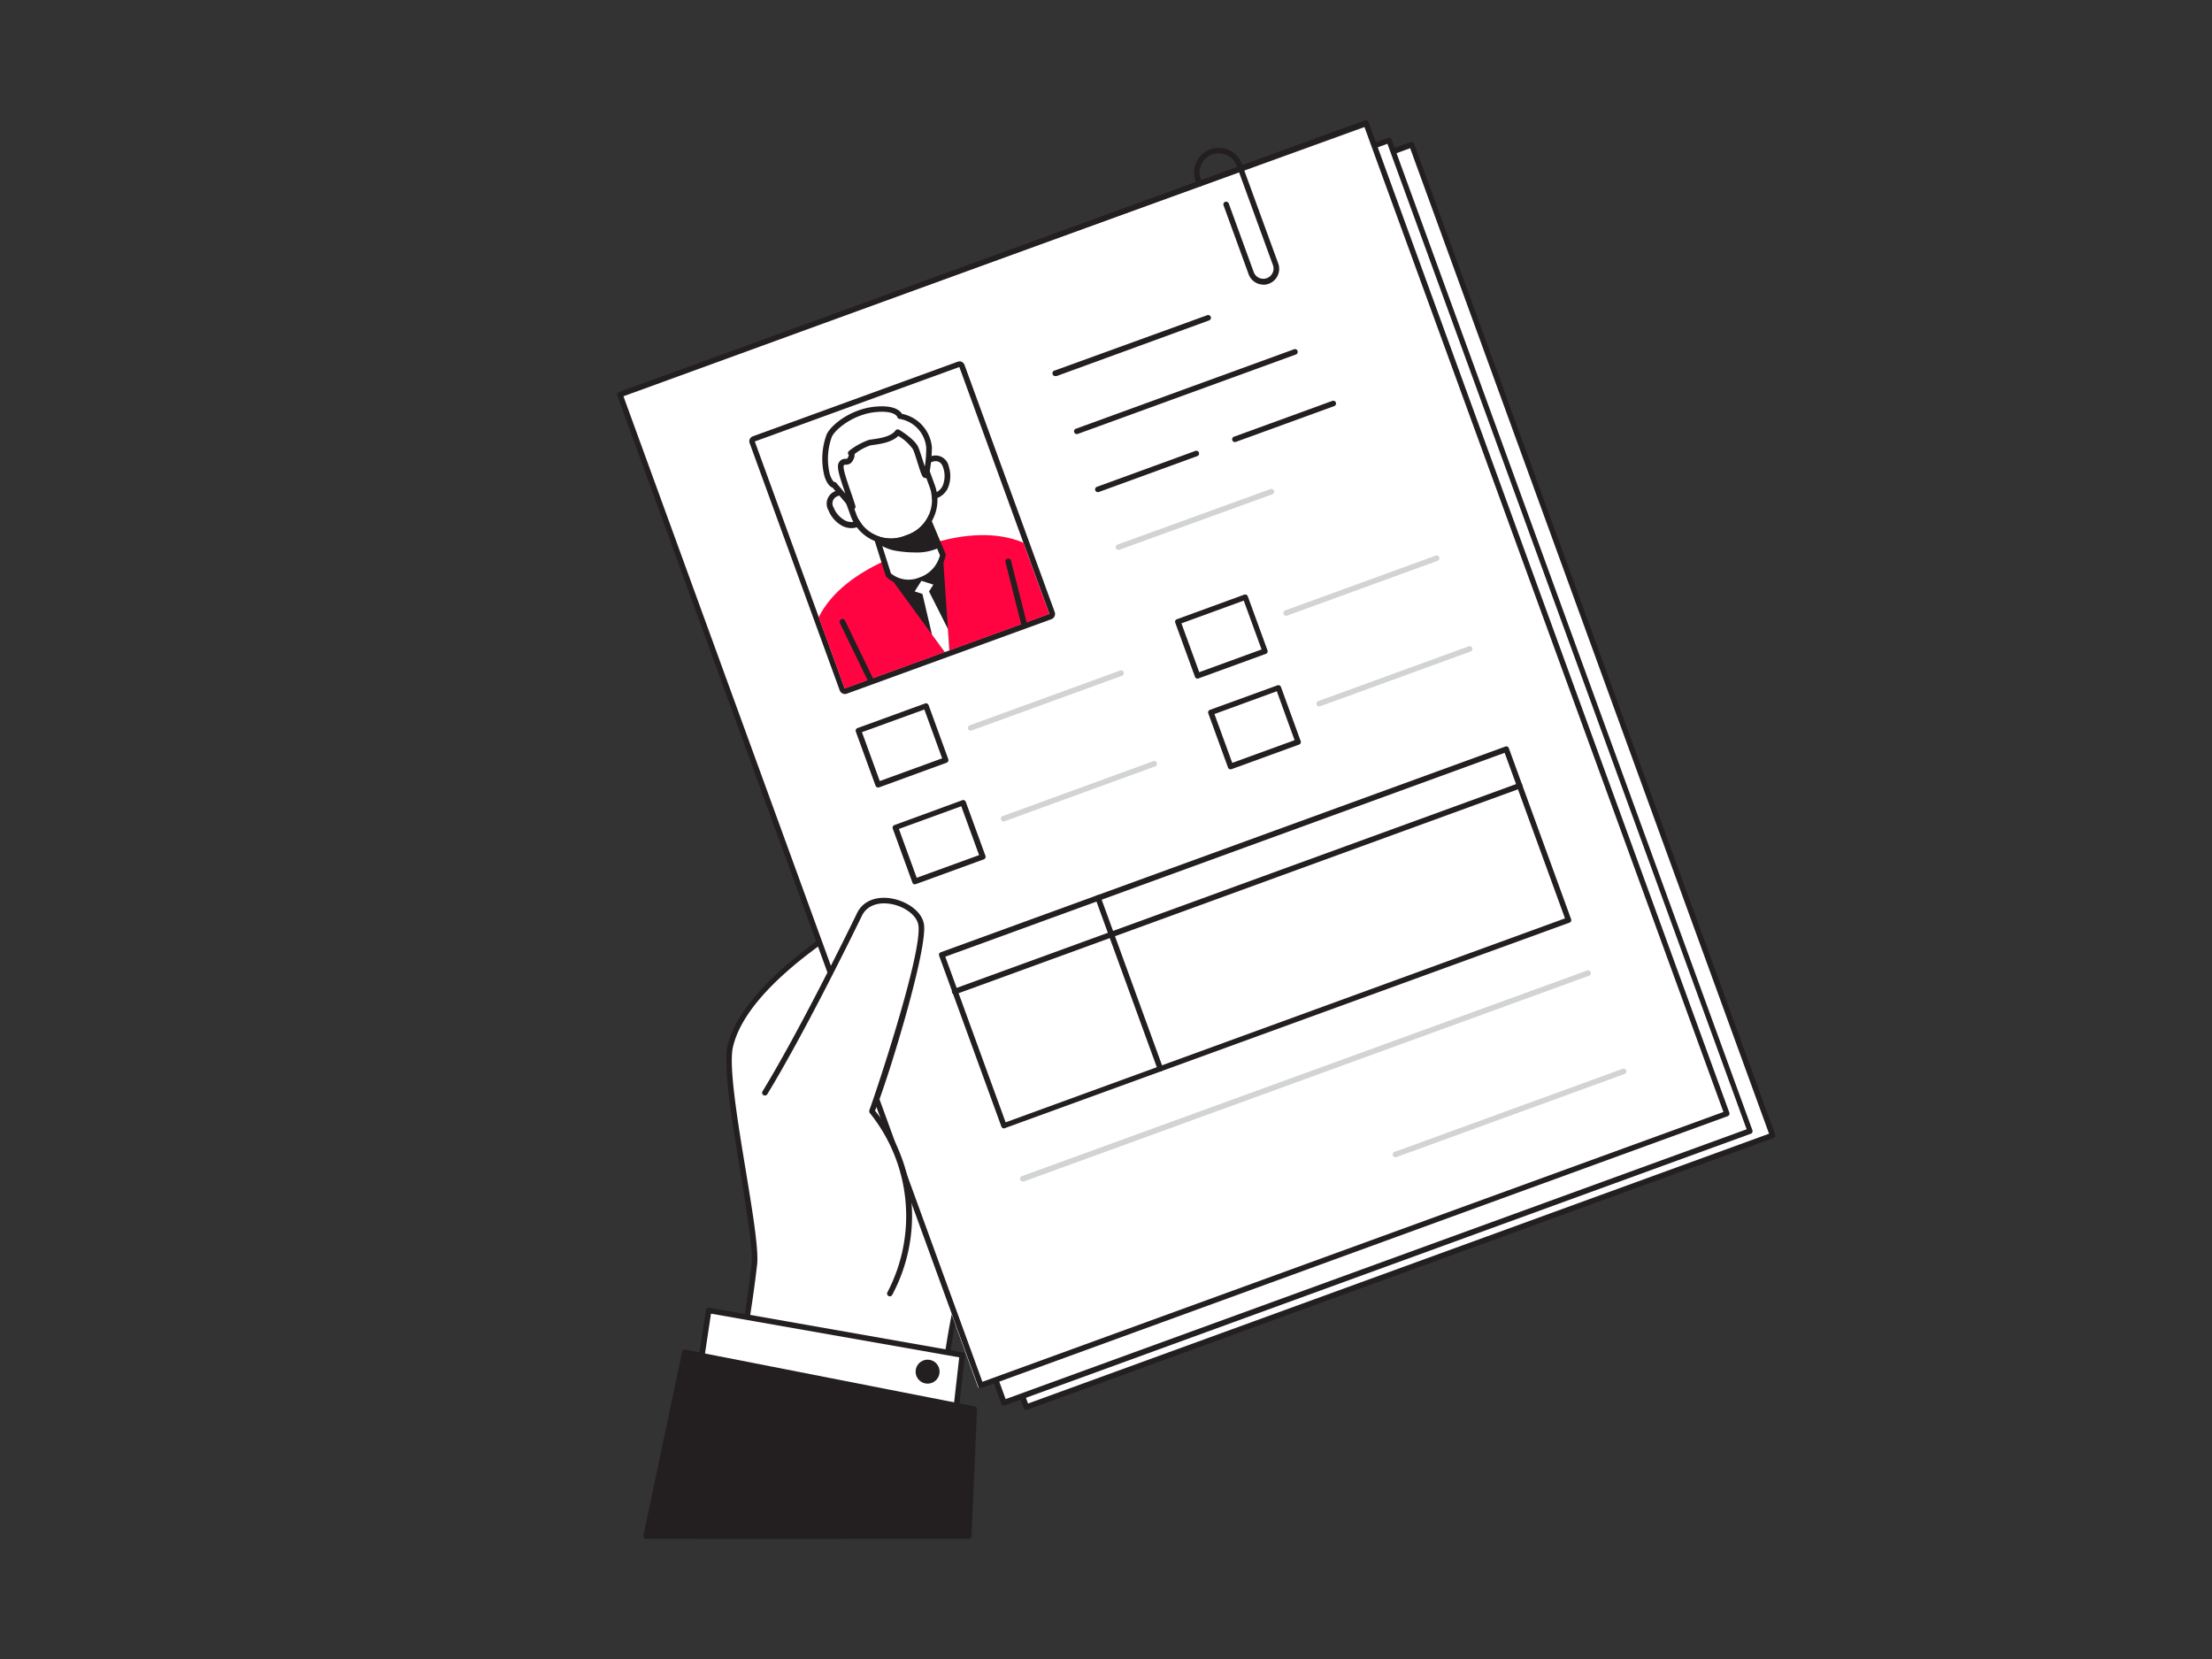 <svg xmlns="http://www.w3.org/2000/svg" viewBox="0 0 400 300"><rect x="0" y="0" width="400" height="300" fill="#333333" stroke="none"/><g id="_256_personal_data_flatline" data-name="#256_personal_data_flatline"><path d="M136.41,228.71c-1.93,17.31-7.35,40.41-9.84,49.06h25.32l15.53-1.88s3.6-33.75,5.86-41.14.51-77.9.58-78.61-38.05,16.6-41.85,33.08C130.54,195.64,137.06,222.87,136.41,228.71Z" fill="#fff"/><path d="M126.57,278.27a.48.48,0,0,1-.4-.2.52.52,0,0,1-.08-.44c2.48-8.64,7.92-31.88,9.82-49h0c.28-2.52-.85-9.35-2-16.57-1.57-9.49-3.19-19.3-2.34-23,3.65-15.88,39.91-33.49,42.33-33.49h0a.53.53,0,0,1,.44.56c0,.15,0,2.06.08,4.7.31,16.74,1.25,67.67-.68,74-2.21,7.26-5.8,40.7-5.83,41a.5.5,0,0,1-.44.44L152,278.27Zm.66-1h24.66L167,275.44c.43-4,3.7-33.83,5.84-40.84,1.25-4.1,1.46-28.89.63-73.69,0-2.27-.06-3.49-.07-4.14-4.59,1.71-37.34,17.3-40.86,32.57-.8,3.47.88,13.62,2.36,22.57,1.2,7.3,2.34,14.2,2,16.85l-.49,0,.49,0C135,245.52,129.8,268.14,127.23,277.27Z" fill="#231f20"/><polygon points="125.9 251.96 128.15 236.97 174.01 245.04 172.16 261.24 125.9 251.96" fill="#fff"/><path d="M172.17,261.74h-.1l-46.27-9.28a.52.52,0,0,1-.4-.57l2.26-15a.5.5,0,0,1,.2-.33.51.51,0,0,1,.38-.09l45.85,8.08a.49.49,0,0,1,.41.54l-1.84,16.21a.51.51,0,0,1-.2.35A.52.52,0,0,1,172.17,261.74Zm-45.71-10.18,45.27,9.09,1.73-15.2-44.89-7.9Z" fill="#231f20"/><polygon points="175.18 277.77 176.16 254.81 123.82 244.55 116.84 277.77 175.18 277.77" fill="#231f20"/><path d="M175.18,278.27H116.84a.5.5,0,0,1-.39-.18.53.53,0,0,1-.1-.42l7-33.22a.48.48,0,0,1,.58-.39l52.35,10.26a.48.48,0,0,1,.4.51l-1,23A.51.51,0,0,1,175.18,278.27Zm-57.72-1H174.7l1-22.06-51.44-10.08Z" fill="#231f20"/><rect x="148.64" y="44.96" width="143.56" height="190.67" transform="translate(-34.7 83.91) rotate(-20.01)" fill="#fff"/><path d="M185.6,254.94a.5.5,0,0,1-.47-.33L119.88,75.46a.5.5,0,0,1,.3-.64L255.07,25.69a.5.5,0,0,1,.65.29L321,205.14a.5.5,0,0,1,0,.38.48.48,0,0,1-.28.26l-134.9,49.13A.47.47,0,0,1,185.6,254.94ZM121,75.58,185.9,253.8l134-48.79L255,26.8Z" fill="#231f20"/><rect x="144.59" y="44.21" width="143.56" height="190.67" transform="translate(-34.69 82.47) rotate(-20.01)" fill="#fff"/><path d="M181.55,254.18a.49.49,0,0,1-.47-.32L115.83,74.7a.49.49,0,0,1,.3-.64L251,24.93a.49.49,0,0,1,.64.3l65.25,179.15a.49.49,0,0,1-.3.64L181.72,254.15ZM116.94,74.83,181.85,253l134-48.79L250.89,26Z" fill="#231f20"/><rect x="140.39" y="41.04" width="143.56" height="190.67" transform="matrix(0.94, -0.34, 0.34, 0.94, -33.86, 80.85)" fill="#fff"/><path d="M177.35,251a.51.51,0,0,1-.47-.32L111.63,71.53a.5.5,0,0,1,.3-.64l134.9-49.13a.5.5,0,0,1,.38,0,.53.53,0,0,1,.26.29l65.25,179.15a.5.5,0,0,1-.3.64L177.52,251A.47.47,0,0,1,177.35,251ZM112.74,71.66l64.91,178.21,134-48.79L246.7,22.87Z" fill="#231f20"/><rect x="143.44" y="71.66" width="39.37" height="47.54" transform="matrix(0.94, -0.34, 0.34, 0.94, -22.81, 61.59)" fill="#fff"/><path d="M173.48,66.36,189.75,111l-37,13.47L136.49,79.83l37-13.47m0-1a1,1,0,0,0-.34.06l-37,13.47a1,1,0,0,0-.57.52,1,1,0,0,0,0,.77l16.27,44.67a1,1,0,0,0,.94.65,1,1,0,0,0,.34-.06l37-13.47a1,1,0,0,0,.6-1.28L174.42,66a1,1,0,0,0-.94-.66Z" fill="#231f20"/><line x1="190.91" y1="67.53" x2="218.48" y2="57.49" fill="#fff"/><path d="M190.91,68a.5.5,0,0,1-.18-1L218.3,57a.5.5,0,1,1,.35.94L191.08,68Z" fill="#231f20"/><line x1="194.72" y1="78" x2="234.15" y2="63.63" fill="#fff"/><path d="M194.72,78.5a.51.51,0,0,1-.47-.33.49.49,0,0,1,.3-.64L234,63.16a.5.5,0,0,1,.64.3.5.5,0,0,1-.29.64L194.89,78.47A.51.51,0,0,1,194.72,78.5Z" fill="#231f20"/><line x1="198.53" y1="88.47" x2="216.33" y2="81.98" fill="#fff"/><path d="M198.53,89a.52.52,0,0,1-.47-.33.5.5,0,0,1,.3-.64l17.8-6.49a.5.5,0,0,1,.64.3.49.49,0,0,1-.3.64l-17.8,6.49A.47.47,0,0,1,198.53,89Z" fill="#231f20"/><line x1="223.31" y1="79.44" x2="241.11" y2="72.96" fill="#fff"/><path d="M223.31,79.94a.49.49,0,0,1-.47-.33.5.5,0,0,1,.3-.64l17.8-6.48a.5.5,0,0,1,.34.94l-17.8,6.48A.51.51,0,0,1,223.31,79.94Z" fill="#231f20"/><path d="M202.35,99.44a.5.5,0,0,1-.18-1l27.57-10a.5.5,0,0,1,.64.3.49.49,0,0,1-.29.64l-27.57,10Z" fill="#d1d3d4"/><path d="M175.52,132.13a.48.48,0,0,1-.47-.33.5.5,0,0,1,.3-.64l27.22-9.91a.5.5,0,0,1,.34.94l-27.22,9.91Z" fill="#d1d3d4"/><rect x="163.3" y="147.09" width="13" height="10.4" transform="translate(-41.87 67.31) rotate(-20.01)" fill="#fff"/><path d="M165.47,159.9a.52.52,0,0,1-.21,0,.55.55,0,0,1-.26-.28l-3.56-9.78a.5.5,0,0,1,.3-.64L174,144.71a.5.5,0,0,1,.38,0,.55.55,0,0,1,.26.28l3.56,9.77a.5.5,0,0,1-.3.64l-12.22,4.45A.47.47,0,0,1,165.47,159.9Zm-2.92-10,3.22,8.83,11.28-4.1-3.22-8.84Z" fill="#231f20"/><rect x="156.62" y="129.59" width="13" height="10.4" transform="translate(-36.28 63.96) rotate(-20.01)" fill="#fff"/><path d="M158.79,142.4a.52.52,0,0,1-.47-.33l-3.56-9.77a.5.5,0,0,1,.3-.64l12.22-4.45a.5.5,0,0,1,.64.3l3.56,9.77a.5.5,0,0,1-.3.64L159,142.37A.47.47,0,0,1,158.79,142.4Zm-2.92-10,3.22,8.84,11.28-4.11-3.22-8.83Z" fill="#231f20"/><path d="M181.49,148.54a.52.52,0,0,1-.47-.33.5.5,0,0,1,.3-.64l27.22-9.92a.5.5,0,0,1,.64.3.49.49,0,0,1-.3.64l-27.22,9.92A.47.47,0,0,1,181.49,148.54Z" fill="#d1d3d4"/><rect x="214.39" y="109.91" width="13" height="10.4" transform="translate(-26.06 82.54) rotate(-20.01)" fill="#fff"/><path d="M216.56,122.72a.5.5,0,0,1-.47-.33l-3.56-9.77a.46.46,0,0,1,0-.38.45.45,0,0,1,.28-.26L225,107.53a.5.5,0,0,1,.64.3l3.56,9.77a.49.49,0,0,1-.3.64l-12.21,4.45Zm-2.92-10,3.22,8.83,11.27-4.11-3.22-8.83Z" fill="#231f20"/><path d="M232.58,111.35a.48.48,0,0,1-.47-.33.5.5,0,0,1,.3-.64l27.22-9.91a.5.5,0,0,1,.34.94l-27.22,9.91Z" fill="#d1d3d4"/><rect x="220.36" y="126.31" width="13" height="10.4" transform="translate(-31.31 85.58) rotate(-20.01)" fill="#fff"/><path d="M222.53,139.12a.5.5,0,0,1-.47-.33L218.5,129a.5.5,0,0,1,.3-.64L231,123.93a.51.51,0,0,1,.64.3l3.56,9.77a.5.5,0,0,1,0,.38.51.51,0,0,1-.28.26l-12.22,4.45A.47.47,0,0,1,222.53,139.12Zm-2.92-10,3.22,8.83,11.27-4.1L230.89,125Z" fill="#231f20"/><path d="M238.55,127.75a.49.49,0,0,1-.47-.33.51.51,0,0,1,.3-.64l27.22-9.91a.5.5,0,0,1,.34.94l-27.22,9.91A.47.47,0,0,1,238.55,127.75Z" fill="#d1d3d4"/><rect x="172.65" y="153.08" width="108.64" height="32.87" transform="translate(-44.31 87.91) rotate(-20.01)" fill="#fff"/><path d="M181.55,204.05a.41.41,0,0,1-.21-.05.48.48,0,0,1-.26-.28l-11.25-30.88a.53.53,0,0,1,0-.39.49.49,0,0,1,.28-.25L272.21,135a.49.49,0,0,1,.64.3L284.1,166.2a.5.5,0,0,1,0,.38.45.45,0,0,1-.28.26L181.72,204A.47.47,0,0,1,181.55,204.05ZM170.94,173l10.91,29.95L283,166.07l-10.91-29.94Z" fill="#231f20"/><line x1="172.72" y1="179.3" x2="274.8" y2="142.12" fill="#fff"/><path d="M172.72,179.8a.5.5,0,0,1-.17-1l102.07-37.18a.5.5,0,1,1,.35.94L172.89,179.77Z" fill="#231f20"/><line x1="198.57" y1="162.37" x2="209.82" y2="193.25" fill="#fff"/><path d="M209.82,193.75a.5.5,0,0,1-.47-.32L198.1,162.54a.5.5,0,1,1,.94-.34l11.25,30.88a.5.5,0,0,1-.3.64A.34.34,0,0,1,209.82,193.75Z" fill="#231f20"/><path d="M252.43,209.27a.5.5,0,0,1-.17-1l41.18-15a.5.5,0,0,1,.34.94l-41.18,15Z" fill="#d1d3d4"/><path d="M185.05,213.65a.5.5,0,0,1-.17-1L287,175.5a.5.5,0,0,1,.35.94L185.22,213.62Z" fill="#d1d3d4"/><path d="M185.05,98.13l4.7,12.9-37,13.47-4.7-12.89c2.45-4.91,7.37-8.07,11.81-10.15,1.7-.8,3.34-1.43,4.74-1.94l.33-.12c1.3-.47,2.82-1,4.47-1.42l.09,0C174.23,96.69,180,96,185.05,98.13Z" fill="#ff0440"/><path d="M170.51,100.39h0l.9,13.32.26,3.9-.83.3-2.31-3.16L160.68,104l0,0h0A24.76,24.76,0,0,1,170.51,100.39Z" fill="#231f20"/><path d="M166.39,86.4c-.56-2.89,3.74-5.22,4.69-1.91A5.1,5.1,0,0,1,171,88a3,3,0,0,1-2.79,1.82" fill="#fff"/><path d="M168.34,90.3h-.2a.51.51,0,0,1-.47-.55.52.52,0,0,1,.55-.48,2.47,2.47,0,0,0,2.28-1.52,4.61,4.61,0,0,0,.08-3.11c-.38-1.32-1.27-1.31-1.77-1.2a2.61,2.61,0,0,0-1.92,2.88.5.5,0,0,1-.4.6.52.52,0,0,1-.61-.41,3.62,3.62,0,0,1,2.69-4.07,2.44,2.44,0,0,1,3,1.92,5.57,5.57,0,0,1-.13,3.82A3.54,3.54,0,0,1,168.34,90.3Z" fill="#231f20"/><path d="M155.07,90.53c-1.43-2.58-6.22-1.6-4.82,1.54a5.05,5.05,0,0,0,2.31,2.59,3,3,0,0,0,3.31-.4" fill="#fff"/><path d="M154,95.5a3.77,3.77,0,0,1-1.63-.37,5.57,5.57,0,0,1-2.56-2.85,2.42,2.42,0,0,1,1.06-3.39,3.61,3.61,0,0,1,4.68,1.39.51.51,0,0,1-.9.5,2.6,2.6,0,0,0-3.32-1,1.39,1.39,0,0,0-.58,2,4.66,4.66,0,0,0,2.06,2.34,2.49,2.49,0,0,0,2.73-.31.52.52,0,0,1,.73,0,.51.51,0,0,1,0,.72A3.24,3.24,0,0,1,154,95.5Z" fill="#231f20"/><path d="M160.65,104a5.56,5.56,0,0,0,5.8.92,6.16,6.16,0,0,0,4.06-4.51L166.2,90.05l-8.9,3.24Z" fill="#fff"/><path d="M164.22,105.83a5.74,5.74,0,0,1-3.93-1.49.57.57,0,0,1-.13-.21l-3.35-10.69a.51.51,0,0,1,.32-.63L166,89.57a.52.52,0,0,1,.66.28L171,100.19a.65.65,0,0,1,0,.28,6.66,6.66,0,0,1-4.4,4.92A7,7,0,0,1,164.22,105.83Zm-3.11-2.14a5.05,5.05,0,0,0,5.16.73,5.68,5.68,0,0,0,3.7-4l-4.06-9.74-8,2.91Z" fill="#231f20"/><path d="M158.94,97.79a7.76,7.76,0,0,0,3.55,1.38c2.12.33,5.15.47,7.17-.64l-2-4.32A21.11,21.11,0,0,1,163,96a14.44,14.44,0,0,1-4.35.7C158.37,96.64,158.51,97.46,158.94,97.79Z" fill="#231f20"/><path d="M165.4,99.9a20.08,20.08,0,0,1-3-.24,8.11,8.11,0,0,1-3.77-1.48,1.62,1.62,0,0,1-.58-1.62.59.59,0,0,1,.6-.4,13.77,13.77,0,0,0,4.19-.68,20.46,20.46,0,0,0,4.61-1.71.53.53,0,0,1,.39,0,.48.48,0,0,1,.29.27l2,4.31a.5.5,0,0,1-.21.65A9.58,9.58,0,0,1,165.4,99.9Zm-6.32-2.74a.7.7,0,0,0,.17.24h0a7.29,7.29,0,0,0,3.32,1.28c1.26.19,4.31.53,6.44-.38l-1.56-3.41a22,22,0,0,1-4.34,1.55A15.89,15.89,0,0,1,159.08,97.16Zm-.48,0h0Z" fill="#231f20"/><path d="M163.41,97l.73-.27a6.67,6.67,0,0,0,4-8.55l-3.62-9.93A10.15,10.15,0,0,0,151.24,83L154.85,93A6.68,6.68,0,0,0,163.41,97Z" fill="#fff"/><path d="M160.51,77.28a8.36,8.36,0,0,1,4,.93l3.62,9.93a6.67,6.67,0,0,1-4,8.55l-.73.27a6.82,6.82,0,0,1-2.29.4A6.68,6.68,0,0,1,154.85,93L151.24,83a9.3,9.3,0,0,1,5.66-5.1,10.42,10.42,0,0,1,3.61-.66m0-1a11.53,11.53,0,0,0-4,.72,10.31,10.31,0,0,0-6.28,5.74,1,1,0,0,0,0,.69l3.61,9.93a7.69,7.69,0,0,0,9.88,4.6l.73-.27a7.71,7.71,0,0,0,4.61-9.88l-3.62-9.92a1,1,0,0,0-.44-.54,9.45,9.45,0,0,0-4.53-1.07Z" fill="#231f20"/><polygon points="167.57 107.64 165.4 106.95 166.62 105.03 168.78 105.72 167.57 107.64" fill="#fff"/><polygon points="171.41 113.72 171.67 117.62 170.84 117.92 168.53 114.76 166.8 107.39 166.8 107.39 166.74 107.14 166.7 106.98 167.81 106.58 167.88 106.73 168 106.95 168 106.96 171.41 113.72" fill="#fff"/><path d="M157.37,123.34a.51.51,0,0,1-.46-.29l-5.06-10.43a.52.52,0,0,1,.93-.45l5.05,10.43a.51.51,0,0,1-.24.69A.54.54,0,0,1,157.37,123.34Z" fill="#231f20"/><path d="M185.15,113.22a.5.5,0,0,1-.5-.39l-2.84-11.24a.52.52,0,0,1,1-.25l2.84,11.24a.52.52,0,0,1-.38.63Z" fill="#231f20"/><path d="M154.19,91.65c-.95-3.11-2.56-6.89-2.05-7.7s1.13,0,1.64-.92.08-1,.08-1a12,12,0,0,1,3.42-1.93c1.18-.2,4-.38,5.06-1.88,0,0,2.7,1.63,3.25,2.92s1.51,5,1.76,4.85.75-3.52.65-5a6.28,6.28,0,0,0-5.26-5.64s-.39-1.64-4.46-1.24-7.56,3.13-8.32,4.73a12.17,12.17,0,0,0-.38,7.2c.59,1.78,1.27,1.76,1.27,1.76Z" fill="#fff"/><path d="M154.19,92.16a.5.5,0,0,1-.39-.18l-3.24-3.79c-.37-.13-1-.59-1.47-2.07a12.71,12.71,0,0,1,.4-7.58c.85-1.79,4.45-4.6,8.74-5,3.43-.33,4.53.71,4.87,1.29a6.79,6.79,0,0,1,5.42,6.07c0,.8-.2,5.1-.91,5.51a.55.55,0,0,1-.47,0c-.36-.14-.5-.45-1.24-2.82-.28-.89-.57-1.81-.79-2.31a8.48,8.48,0,0,0-2.67-2.45c-1.17,1.16-3.23,1.45-4.51,1.63l-.57.09a9.65,9.65,0,0,0-2.83,1.56,1.88,1.88,0,0,1-.3,1.15,1.34,1.34,0,0,1-1.28.77c-.24,0-.28,0-.38.17-.2.46.65,2.94,1.22,4.58.31.9.63,1.82.89,2.7a.51.51,0,0,1-.24.6A.54.54,0,0,1,154.19,92.16Zm-3.27-5a.4.4,0,0,1,.32.18l1.63,1.91-.06-.17c-1.05-3.06-1.58-4.69-1.11-5.45a1.3,1.3,0,0,1,1.21-.66c.25,0,.29,0,.41-.24a1.76,1.76,0,0,0,.18-.42.59.59,0,0,1-.15-.27.55.55,0,0,1,.19-.51,12.24,12.24,0,0,1,3.65-2l.6-.09c1.24-.17,3.32-.47,4.13-1.58a.51.51,0,0,1,.68-.14c.3.17,2.86,1.75,3.46,3.15.23.55.53,1.5.82,2.41.11.34.23.72.35,1.08a20.22,20.22,0,0,0,.26-3.43,5.77,5.77,0,0,0-4.84-5.18.51.51,0,0,1-.41-.39h0s-.46-1.18-3.91-.84c-4,.39-7.27,3.1-7.9,4.45a11.62,11.62,0,0,0-.37,6.8c.43,1.28.85,1.42.85,1.42Zm2.81-4.72Z" fill="#231f20"/><path d="M228.47,51.47a2.86,2.86,0,0,1-2.68-1.88l-4.53-12.45a.49.49,0,0,1,.29-.64.52.52,0,0,1,.65.3l4.53,12.45A1.85,1.85,0,0,0,230.21,48l-6.57-18a3.47,3.47,0,0,0-4.43-2.07,3.45,3.45,0,0,0-2.07,4.44l.25.69a.5.5,0,0,1-.3.64.49.49,0,0,1-.64-.3l-.25-.69a4.46,4.46,0,0,1,6.07-5.57,4.44,4.44,0,0,1,2.31,2.52l6.57,18a2.87,2.87,0,0,1-2.68,3.83Z" fill="#231f20"/><path d="M138.35,197.61c5.47-9,12.52-22.83,17.11-32.27,2.25-4.63,10.54-2.06,11.14,1.87.83,5.5-8.85,33.82-8.91,33.75a30,30,0,0,1,3.22,32.95" fill="#fff"/><path d="M160.91,234.42a.44.44,0,0,1-.24-.07.49.49,0,0,1-.19-.68,29.69,29.69,0,0,0-3.18-32.39.5.5,0,0,1-.08-.5l0-.07c.55-1.3,9.64-28.25,8.85-33.42-.27-1.76-2.52-3.45-5.14-3.85-2.34-.35-4.23.44-5.05,2.12-2.37,4.86-10.6,21.58-17.13,32.31a.5.5,0,0,1-.69.16.49.49,0,0,1-.17-.68c6.51-10.69,14.73-27.37,17.09-32.23,1-2.1,3.3-3.1,6.1-2.67,2.61.4,5.6,2.18,6,4.69.72,4.74-7,29.59-8.85,33.7a30.33,30.33,0,0,1,3.11,33.32A.51.51,0,0,1,160.91,234.42Z" fill="#231f20"/><circle cx="167.74" cy="248.04" r="2.17" fill="#231f20"/></g></svg>
